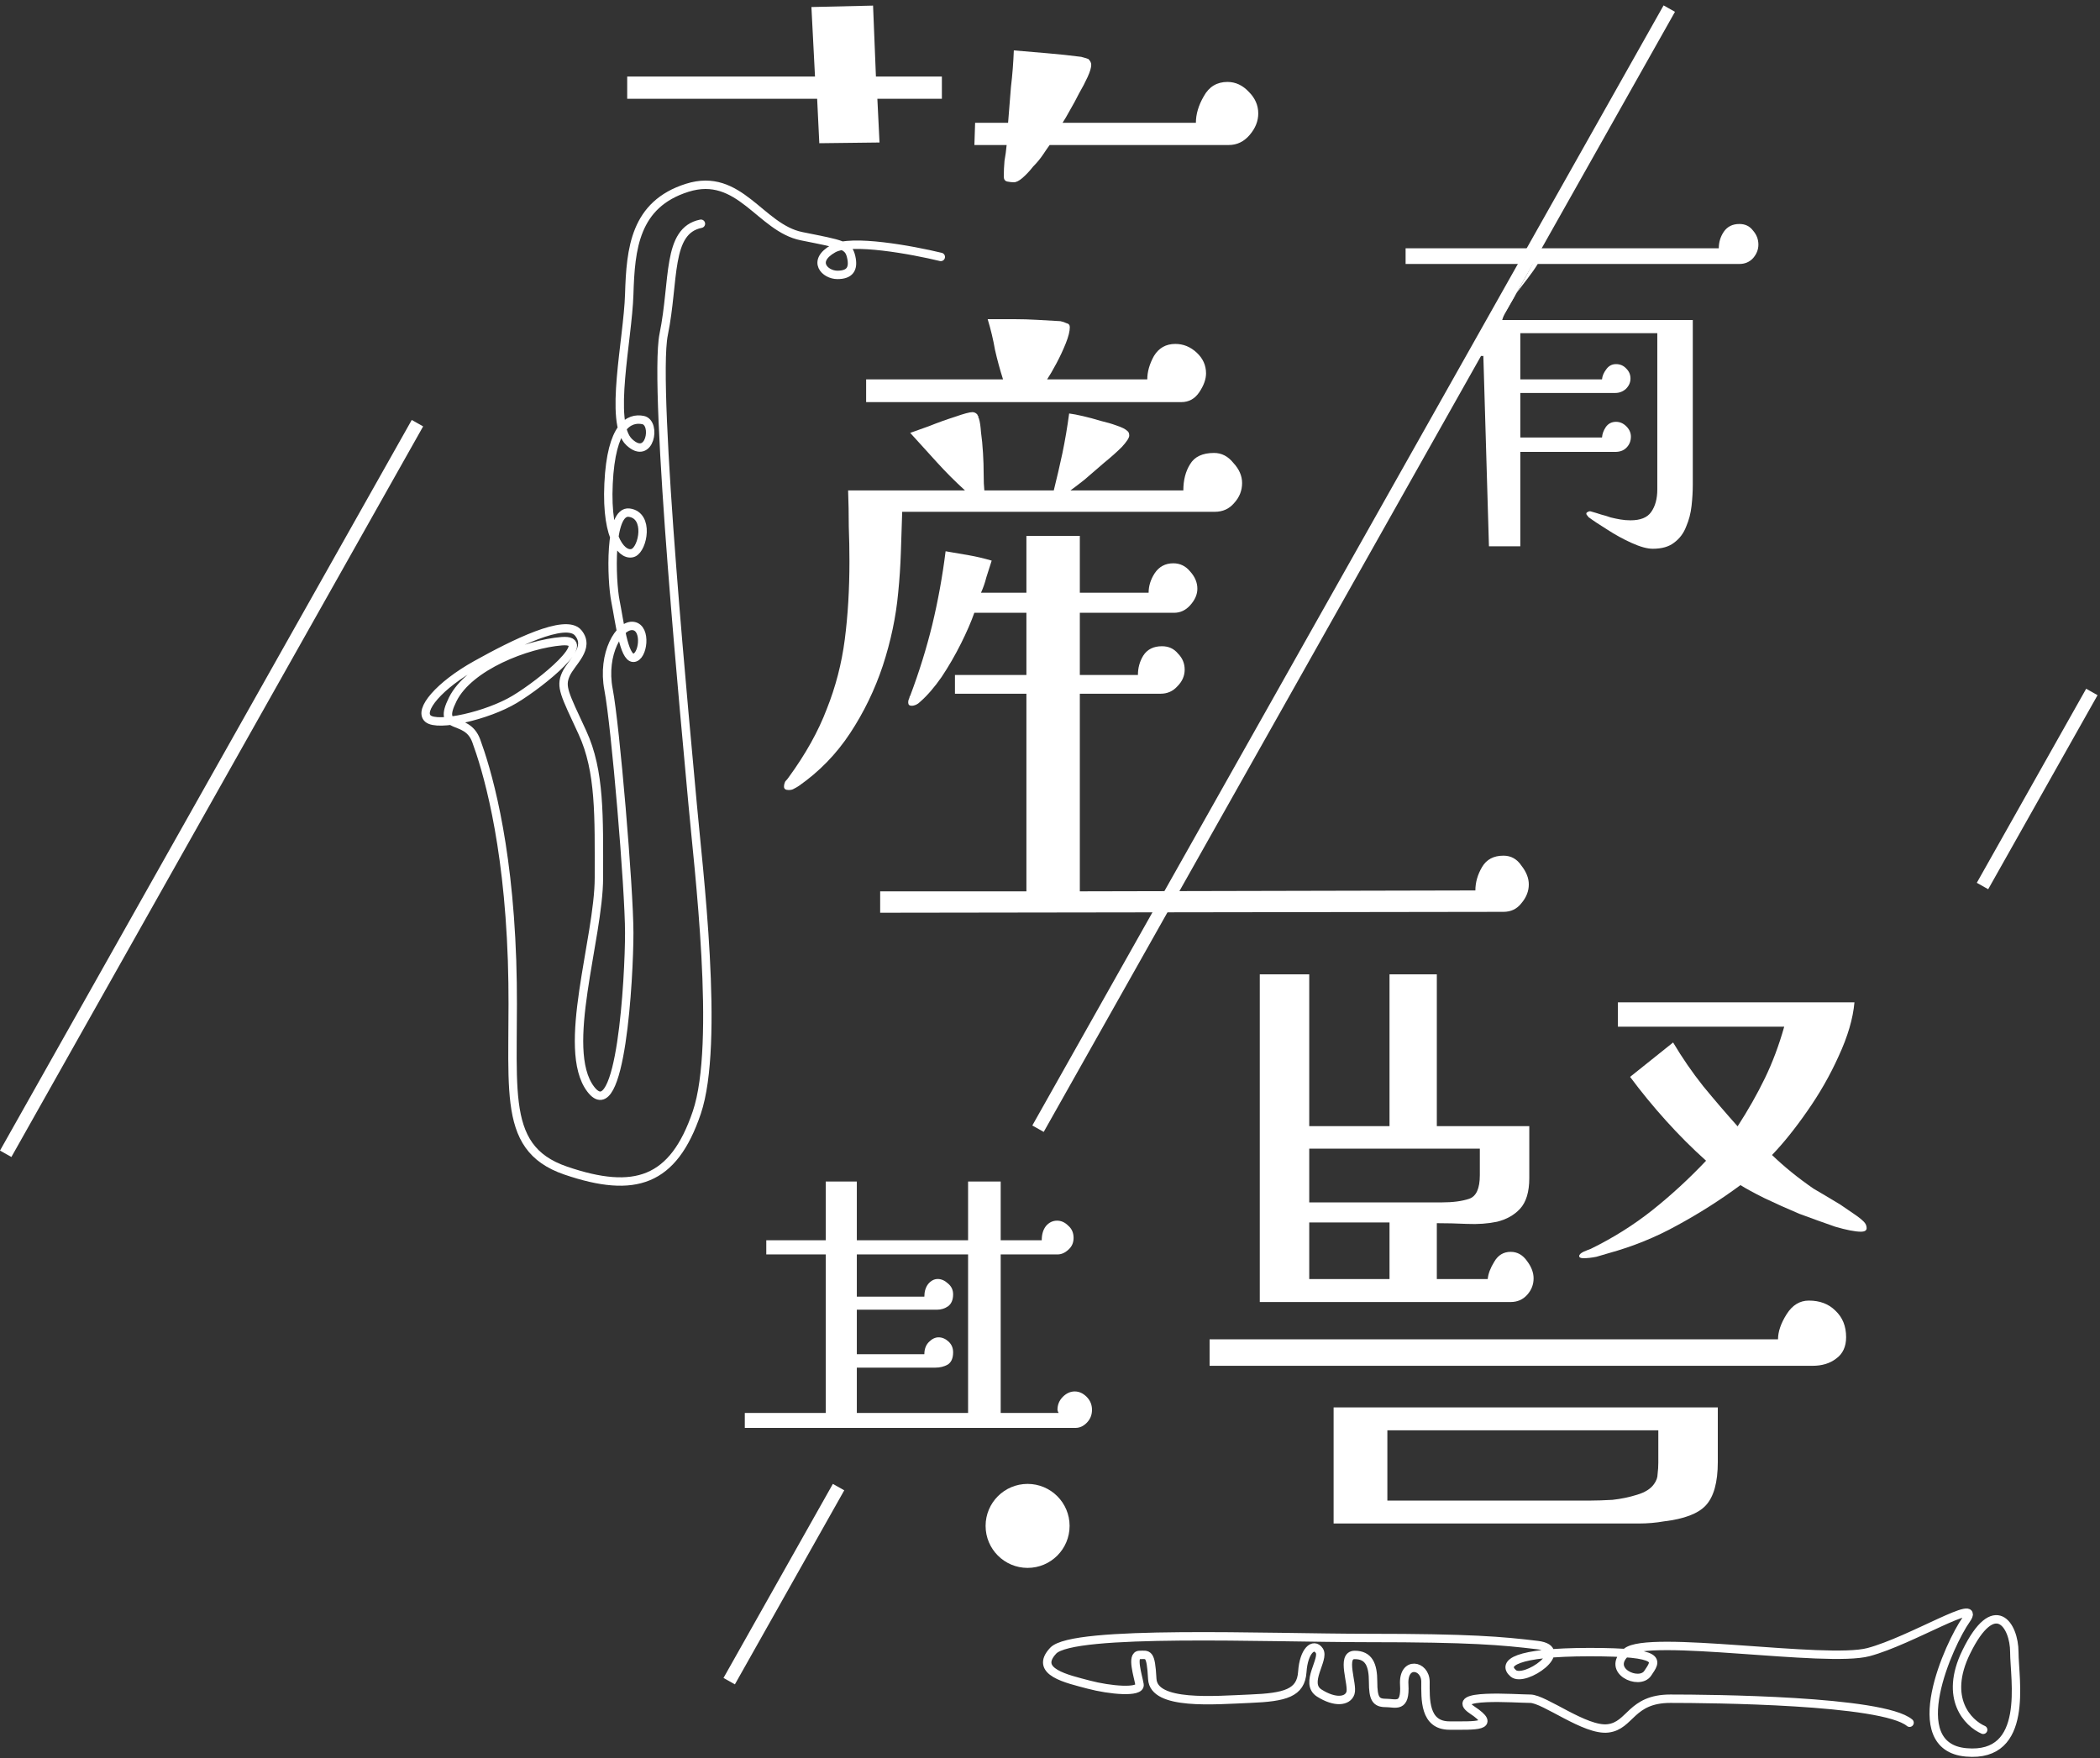 <svg width="375" height="314" viewBox="0 0 375 314" fill="none" xmlns="http://www.w3.org/2000/svg">
<rect x="0" y="0" width="375" height="314" fill="#333333" stroke="none"/>
<path d="M296.128 255.432H247.744V267.976H284.096C285.12 267.976 286.4 267.933 287.936 267.848C289.472 267.677 290.923 267.379 292.288 266.952C293.739 266.525 294.763 265.885 295.36 265.032C295.787 264.435 296 263.837 296 263.24C296.085 262.557 296.128 261.875 296.128 261.192V255.432ZM248.128 228.424V218.312H233.792V228.424H248.128ZM264.256 205.128H233.792V214.728H257.472C259.435 214.728 261.056 214.515 262.336 214.088C263.616 213.661 264.256 212.253 264.256 209.864V205.128ZM306.752 261.064C306.752 264.733 306.027 267.336 304.576 268.872C303.211 270.323 300.736 271.261 297.152 271.688C295.701 271.944 294.208 272.072 292.672 272.072C291.136 272.072 289.6 272.072 288.064 272.072H238.144V251.336H306.752V261.064ZM329.664 238.792C329.664 240.499 329.067 241.779 327.872 242.632C326.763 243.485 325.355 243.912 323.648 243.912H216V239.176H317.504C317.504 237.811 318.016 236.317 319.04 234.696C320.064 233.075 321.387 232.264 323.008 232.264C324.971 232.264 326.549 232.861 327.744 234.056C329.024 235.251 329.664 236.829 329.664 238.792ZM273.856 228.296C273.856 229.405 273.472 230.387 272.704 231.24C271.936 232.093 270.955 232.52 269.76 232.52H224.96V174H233.792V201.112H248.128V174H256.576V201.112C262.08 201.112 267.584 201.112 273.088 201.112V210.376C273.088 212.851 272.533 214.685 271.424 215.88C270.4 216.989 269.035 217.757 267.328 218.184C265.707 218.525 263.915 218.653 261.952 218.568C260.075 218.483 258.283 218.44 256.576 218.44V228.424H265.664C265.749 227.485 266.133 226.461 266.816 225.352C267.499 224.157 268.48 223.56 269.76 223.56C270.955 223.56 271.936 224.115 272.704 225.224C273.472 226.248 273.856 227.272 273.856 228.296Z" fill="white"/>
<path d="M332.304 219.96C332.987 219.96 333.328 219.747 333.328 219.32C333.328 218.893 333.157 218.509 332.816 218.168C332.389 217.741 331.792 217.272 331.024 216.76C330.256 216.248 329.445 215.693 328.592 215.096L326.032 213.56C325.179 213.048 324.453 212.621 323.856 212.28C321.125 210.403 318.651 208.397 316.432 206.264C318.48 204.131 320.571 201.528 322.704 198.456C324.923 195.299 326.8 192.013 328.336 188.6C329.957 185.101 330.896 181.901 331.152 179H288.912V183.352H318.608C317.669 186.68 316.517 189.752 315.152 192.568C313.787 195.384 312.165 198.243 310.288 201.144C308.155 198.755 306.107 196.365 304.144 193.976C302.181 191.501 300.389 188.899 298.768 186.168L291.088 192.312C293.051 194.957 295.184 197.56 297.488 200.12C299.792 202.68 302.181 205.069 304.656 207.288C301.584 210.531 298.384 213.475 295.056 216.12C291.728 218.765 288.059 221.069 284.048 223.032C283.792 223.117 283.365 223.288 282.768 223.544C282.256 223.8 282 224.056 282 224.312C282 224.568 282.256 224.696 282.768 224.696C283.451 224.696 284.219 224.611 285.072 224.44C285.925 224.184 286.651 223.971 287.248 223.8C291.6 222.605 295.696 220.941 299.536 218.808C303.461 216.675 307.216 214.285 310.8 211.64C311.739 212.237 313.147 213.005 315.024 213.944C316.987 214.883 319.077 215.821 321.296 216.76C323.6 217.613 325.733 218.381 327.696 219.064C329.744 219.661 331.28 219.96 332.304 219.96Z" fill="white"/>
<path d="M172.872 252.327V224.022H153.004V231.561H165.062C165.062 230.647 165.29 229.893 165.747 229.299C166.249 228.705 166.82 228.408 167.46 228.408C168.099 228.408 168.716 228.682 169.309 229.231C169.903 229.733 170.2 230.373 170.2 231.15C170.2 232.109 169.903 232.817 169.309 233.274C168.716 233.685 168.053 233.891 167.323 233.891H153.004V241.841H165.062C165.062 240.927 165.336 240.196 165.884 239.648C166.432 239.1 167.003 238.826 167.597 238.826C168.236 238.826 168.83 239.077 169.378 239.579C169.926 240.082 170.2 240.722 170.2 241.498C170.2 242.549 169.88 243.28 169.241 243.692C168.601 244.057 167.848 244.24 166.98 244.24H153.004V252.327H172.872ZM195 251.779C195 252.693 194.68 253.469 194.041 254.109C193.447 254.703 192.785 255 192.054 255H133V252.327H147.455V224.022H136.836V221.486H147.455V211H153.004V221.486H172.872V211H178.695V221.486H186.025C186.025 220.435 186.277 219.59 186.779 218.95C187.327 218.31 187.989 217.991 188.766 217.991C189.496 217.991 190.159 218.288 190.752 218.882C191.392 219.43 191.712 220.161 191.712 221.075C191.712 221.943 191.392 222.651 190.752 223.199C190.159 223.748 189.519 224.022 188.834 224.022H178.695V252.327H189.04C188.994 252.236 188.948 252.144 188.903 252.053C188.857 251.916 188.834 251.824 188.834 251.779C188.834 250.865 189.154 250.088 189.793 249.449C190.433 248.809 191.141 248.489 191.917 248.489C192.694 248.489 193.401 248.809 194.041 249.449C194.68 250.088 195 250.865 195 251.779Z" fill="white"/>
<path d="M273 157.944C273 159.138 272.563 160.253 271.688 161.288C270.893 162.323 269.82 162.841 268.469 162.841L157.172 163V159.178H183.287V123.887H170.527V120.543H183.287V109.435H173.986C173.429 111.027 172.634 112.858 171.601 114.929C170.567 116.999 169.415 118.99 168.143 120.901C166.871 122.732 165.599 124.205 164.327 125.32C163.85 125.798 163.333 126.037 162.776 126.037C162.379 126.037 162.18 125.838 162.18 125.44C162.18 125.201 162.22 125.002 162.299 124.842C162.379 124.683 162.419 124.564 162.419 124.484C162.419 124.404 162.458 124.325 162.538 124.245C164.128 120.025 165.44 115.805 166.473 111.584C167.507 107.285 168.302 102.905 168.858 98.446C170.289 98.685 171.68 98.924 173.032 99.163C174.383 99.401 175.735 99.72 177.086 100.118C176.768 101.074 176.45 102.069 176.132 103.104C175.894 104.06 175.576 104.975 175.178 105.851H183.287V95.699H192.827V105.851H205.109C205.109 104.657 205.467 103.502 206.183 102.388C206.978 101.193 208.091 100.596 209.522 100.596C210.714 100.596 211.708 101.074 212.503 102.029C213.377 102.985 213.815 104.02 213.815 105.135C213.815 106.17 213.377 107.165 212.503 108.121C211.708 108.997 210.754 109.435 209.641 109.435H192.827V120.543H203.201C203.201 119.268 203.519 118.114 204.155 117.079C204.871 115.964 205.984 115.407 207.494 115.407C208.687 115.407 209.641 115.845 210.356 116.72C211.151 117.517 211.549 118.472 211.549 119.587C211.549 120.702 211.112 121.697 210.237 122.573C209.442 123.449 208.448 123.887 207.256 123.887H192.827V159.178L263.46 159.019C263.46 157.585 263.858 156.192 264.653 154.838C265.448 153.485 266.72 152.808 268.469 152.808C269.82 152.808 270.893 153.405 271.688 154.599C272.563 155.714 273 156.829 273 157.944ZM221.804 86.263C221.804 87.617 221.327 88.811 220.373 89.846C219.499 90.881 218.346 91.399 216.915 91.399H161.107C161.027 93.788 160.948 96.216 160.868 98.685C160.789 101.074 160.63 103.462 160.391 105.851C159.994 110.151 159.08 114.491 157.649 118.87C156.218 123.17 154.27 127.191 151.806 130.934C149.341 134.676 146.28 137.822 142.623 140.37C142.385 140.529 142.107 140.688 141.789 140.847C141.55 141.007 141.232 141.086 140.835 141.086C140.278 141.086 140 140.887 140 140.489C140 140.171 140.079 139.852 140.238 139.534C140.477 139.295 140.676 139.056 140.835 138.817C143.856 134.676 146.121 130.615 147.632 126.634C149.222 122.653 150.295 118.512 150.852 114.212C151.408 109.912 151.686 105.254 151.686 100.238C151.686 98.167 151.647 96.097 151.567 94.027C151.567 91.877 151.527 89.727 151.448 87.577H172.316C170.567 85.984 168.898 84.312 167.308 82.56C165.718 80.808 164.128 79.057 162.538 77.305C163.174 77.066 164.287 76.668 165.877 76.111C167.467 75.474 169.017 74.916 170.527 74.438C172.117 73.881 173.151 73.602 173.628 73.602C173.946 73.602 174.224 73.722 174.463 73.961C174.542 74.04 174.582 74.12 174.582 74.2C174.582 74.2 174.622 74.239 174.701 74.319C174.701 74.399 174.701 74.478 174.701 74.558C174.781 74.637 174.82 74.717 174.82 74.797C174.979 75.275 175.099 76.071 175.178 77.186C175.337 78.3 175.456 79.534 175.536 80.888C175.615 82.162 175.655 83.436 175.655 84.71C175.655 85.905 175.695 86.86 175.774 87.577H188.176C188.733 85.347 189.249 83.118 189.726 80.888C190.203 78.579 190.601 76.23 190.919 73.841C191.555 73.921 192.39 74.08 193.423 74.319C194.457 74.558 195.49 74.837 196.524 75.155C197.557 75.394 198.511 75.673 199.385 75.991C200.339 76.31 200.975 76.628 201.293 76.947C201.532 77.106 201.651 77.385 201.651 77.783C201.651 78.181 201.214 78.858 200.339 79.813C199.465 80.689 198.392 81.645 197.12 82.68C195.927 83.715 194.775 84.71 193.662 85.666C192.549 86.542 191.714 87.179 191.157 87.577H211.31C211.31 85.745 211.708 84.193 212.503 82.919C213.298 81.565 214.729 80.888 216.796 80.888C218.147 80.888 219.3 81.485 220.254 82.68C221.287 83.795 221.804 84.989 221.804 86.263ZM215.365 66.675C215.365 67.71 214.967 68.825 214.172 70.019C213.377 71.213 212.304 71.811 210.953 71.811H154.667V67.75H179.113C178.557 65.998 178.08 64.246 177.682 62.494C177.364 60.663 176.927 58.831 176.371 57H178.756H181.141C182.492 57 183.844 57.04 185.195 57.119C186.626 57.199 188.017 57.279 189.369 57.358C189.766 57.438 190.124 57.557 190.442 57.717C190.839 57.796 191.038 58.035 191.038 58.433C191.038 59.15 190.8 60.105 190.323 61.3C189.846 62.494 189.289 63.689 188.653 64.883C188.017 66.078 187.461 67.033 186.984 67.75H204.871C204.871 66.396 205.268 65.002 206.063 63.569C206.938 62.136 208.21 61.419 209.879 61.419C211.31 61.419 212.582 61.937 213.695 62.972C214.808 64.007 215.365 65.241 215.365 66.675Z" fill="white"/>
<path d="M314 43.68C314 44.563 313.681 45.373 313.042 46.109C312.404 46.796 311.593 47.14 310.611 47.14H274.6C272.463 50.634 269.281 53.418 268.253 57.15H302.284V86.518C302.284 87.745 302.211 89.02 302.063 90.345C301.916 91.67 301.596 92.897 301.105 94.025C300.663 95.203 299.951 96.16 298.968 96.896C298.035 97.632 296.758 98 295.137 98C294.154 98 292.902 97.656 291.379 96.969C289.856 96.283 288.382 95.473 286.958 94.541C285.533 93.657 284.428 92.921 283.642 92.332C283.593 92.234 283.519 92.136 283.421 92.038C283.323 91.94 283.274 91.842 283.274 91.744C283.274 91.596 283.347 91.498 283.495 91.449C283.642 91.351 283.765 91.302 283.863 91.302C284.011 91.302 284.133 91.327 284.232 91.376C284.772 91.523 285.337 91.695 285.926 91.891C286.516 92.038 287.081 92.21 287.621 92.406C288.211 92.553 288.8 92.676 289.389 92.774C289.979 92.872 290.568 92.921 291.158 92.921C292.926 92.921 294.154 92.431 294.842 91.449C295.579 90.419 295.947 89.069 295.947 87.401V59.505H271.484V67.749H286.074C286.123 67.16 286.368 66.571 286.811 65.982C287.253 65.344 287.842 65.025 288.579 65.025C289.316 65.025 289.93 65.295 290.421 65.835C290.912 66.326 291.158 66.915 291.158 67.602C291.158 68.288 290.888 68.902 290.347 69.442C289.807 69.932 289.168 70.178 288.432 70.178H271.484V78.127H286.074C286.123 77.489 286.344 76.876 286.737 76.287C287.179 75.649 287.793 75.33 288.579 75.33C289.267 75.33 289.881 75.6 290.421 76.14C290.961 76.679 291.232 77.293 291.232 77.98C291.232 78.765 290.961 79.427 290.421 79.967C289.93 80.458 289.267 80.703 288.432 80.703H271.484V97.558H265.884L264.884 63.553C263 64 266.886 59.837 273.674 47.14H251V44.343C277.242 44.343 281.409 44.343 306.926 44.343C306.926 43.263 307.221 42.282 307.811 41.398C308.449 40.466 309.382 40 310.611 40C311.642 40 312.453 40.393 313.042 41.178C313.681 41.914 314 42.748 314 43.68Z" fill="white"/>
<path d="M157.056 25.448L156.672 17.64H168.192V13.672H156.416L155.904 1L144.896 1.256L145.536 13.672H112V17.64H145.92L146.304 25.576L157.056 25.448Z" fill="white"/>
<path d="M223.152 24.104C224.176 22.909 224.688 21.629 224.688 20.264C224.688 18.813 224.133 17.533 223.024 16.424C221.915 15.229 220.635 14.632 219.184 14.632C217.307 14.632 215.899 15.485 214.96 17.192C214.021 18.813 213.552 20.392 213.552 21.928H189.744C190.085 21.416 190.512 20.691 191.024 19.752C191.621 18.728 192.176 17.704 192.688 16.68C193.285 15.656 193.797 14.675 194.224 13.736C194.651 12.797 194.864 12.072 194.864 11.56C194.864 11.219 194.693 10.877 194.352 10.536C193.84 10.365 193.413 10.237 193.072 10.152C191.109 9.896 189.104 9.683 187.056 9.512C185.093 9.341 183.088 9.171 181.04 9C180.955 11.219 180.784 13.395 180.528 15.528L180.016 21.928H174.128L174 25.896H179.76C179.675 26.835 179.547 27.773 179.376 28.712C179.291 29.651 179.248 30.589 179.248 31.528C179.248 32.04 179.461 32.339 179.888 32.424C180.315 32.509 180.699 32.552 181.04 32.552C181.467 32.552 181.979 32.296 182.576 31.784C183.259 31.187 183.899 30.504 184.496 29.736C185.179 29.053 185.776 28.328 186.288 27.56C186.8 26.792 187.184 26.237 187.44 25.896H219.44C220.891 25.896 222.128 25.299 223.152 24.104Z" fill="white"/>
<circle cx="183.5" cy="272.5" r="7.5" fill="white"/>
<rect x="297.068" y="0.963" width="2.335" height="229.606" transform="rotate(29.403 297.068 0.963)" fill="white"/>
<rect x="148.725" y="265" width="2.335" height="39.778" transform="rotate(29.403 148.725 265)" fill="white"/>
<path d="M168 45.883C162.912 44.649 151.949 42.624 148.798 44.402C144.859 46.623 147.321 49.092 149.537 49.092C151.752 49.092 152.491 48.01 151.998 45.883C151.506 43.756 150.521 43.661 143.136 42.18C135.751 40.699 132.058 30.578 122.703 33.54C113.348 36.502 112.61 44.402 112.364 52.548C112.118 60.694 108.671 75.506 112.364 78.962C116.056 82.418 117.287 75.506 114.825 75.012C112.364 74.519 109.163 76 108.671 86.368C108.179 96.736 111.379 99.451 113.102 98.71C114.825 97.97 116.009 92.045 112.364 91.552C108.718 91.058 109.163 103.648 109.902 107.351C110.64 111.053 111.379 117.472 113.102 117.472C114.825 117.472 115.564 112.162 113.102 111.794C110.64 111.426 107.44 116.731 108.671 123.149C109.902 129.568 112.364 158.697 112.364 166.596C112.364 174.496 110.887 201.65 105.471 194.491C100.055 187.332 106.948 167.584 106.948 156.722C106.948 145.86 107.194 137.714 103.994 130.802C100.793 123.89 100.055 122.656 101.04 120.434C102.024 118.212 105.471 115.744 103.255 113.028C101.04 110.313 91.685 115.003 85.038 118.706C78.391 122.409 74.698 126.852 76.422 128.333C78.145 129.815 87.007 127.84 91.931 124.877C96.855 121.915 106.455 114.016 100.301 114.509C94.147 115.003 83.807 118.953 80.853 124.877C77.899 130.802 83.315 127.593 85.038 132.283C86.761 136.973 90.7 149.563 91.439 171.534C92.177 193.504 88.731 204.859 101.04 209.056C113.348 213.253 120.241 211.031 124.426 198.688C128.612 186.345 124.673 154.747 123.688 143.639C122.703 132.53 116.549 69.334 118.518 59.707C120.488 50.08 119.011 41.193 125.165 39.958" stroke="white" stroke-width="1.5" stroke-linecap="round"/>
<path d="M354.139 308.913C351.443 307.736 347.062 303.313 351.106 295.039C356.161 284.697 359.7 290.247 359.7 295.039C359.7 299.832 362.481 313.958 351.106 312.949C339.731 311.94 348.073 293.526 351.106 289.238C354.139 284.949 341.248 293.021 333.665 295.039C326.082 297.057 294.233 291.76 290.441 295.039C286.649 298.318 292.716 301.093 294.233 298.823C295.749 296.553 297.266 295.039 283.869 295.039C270.472 295.039 268.197 297.057 270.219 298.823C272.241 300.589 280.836 294.535 274.516 293.778C268.197 293.021 262.636 292.517 244.437 292.517C226.237 292.517 191.608 291.003 188.069 294.787C184.53 298.571 190.596 299.832 194.388 300.841C198.18 301.85 203.741 302.354 203.488 300.841C203.235 299.327 201.971 295.544 203.488 295.544C205.004 295.544 205.51 295.039 205.763 299.832C206.016 304.625 216.885 303.616 223.204 303.363C229.523 303.111 232.304 302.354 232.556 298.571C232.809 294.787 234.579 293.273 235.59 294.787C236.601 296.3 232.809 300.589 235.59 302.354C238.37 304.12 240.645 303.868 241.151 302.354C241.656 300.841 239.381 295.544 241.909 295.544C244.437 295.544 245.195 297.309 245.195 300.336C245.195 303.363 245.701 304.12 247.47 304.12C249.239 304.12 251.009 305.129 250.756 300.841C250.503 296.553 254.548 297.309 254.548 300.336C254.548 303.363 254.295 308.156 258.845 308.156C263.395 308.156 267.439 308.408 262.889 305.381C258.339 302.354 270.725 303.363 273.253 303.363C275.78 303.363 283.111 309.165 287.155 308.66C291.199 308.156 291.199 303.363 298.277 303.363C305.354 303.363 336.193 303.616 340.995 307.651" stroke="white" stroke-width="1.5" stroke-linecap="round"/>
<rect x="372.529" y="123" width="2.335" height="39.778" transform="rotate(29.403 372.529 123)" fill="white"/>
<rect x="73.527" y="75" width="2.335" height="149.766" transform="rotate(29.403 73.527 75)" fill="white"/>
</svg>
